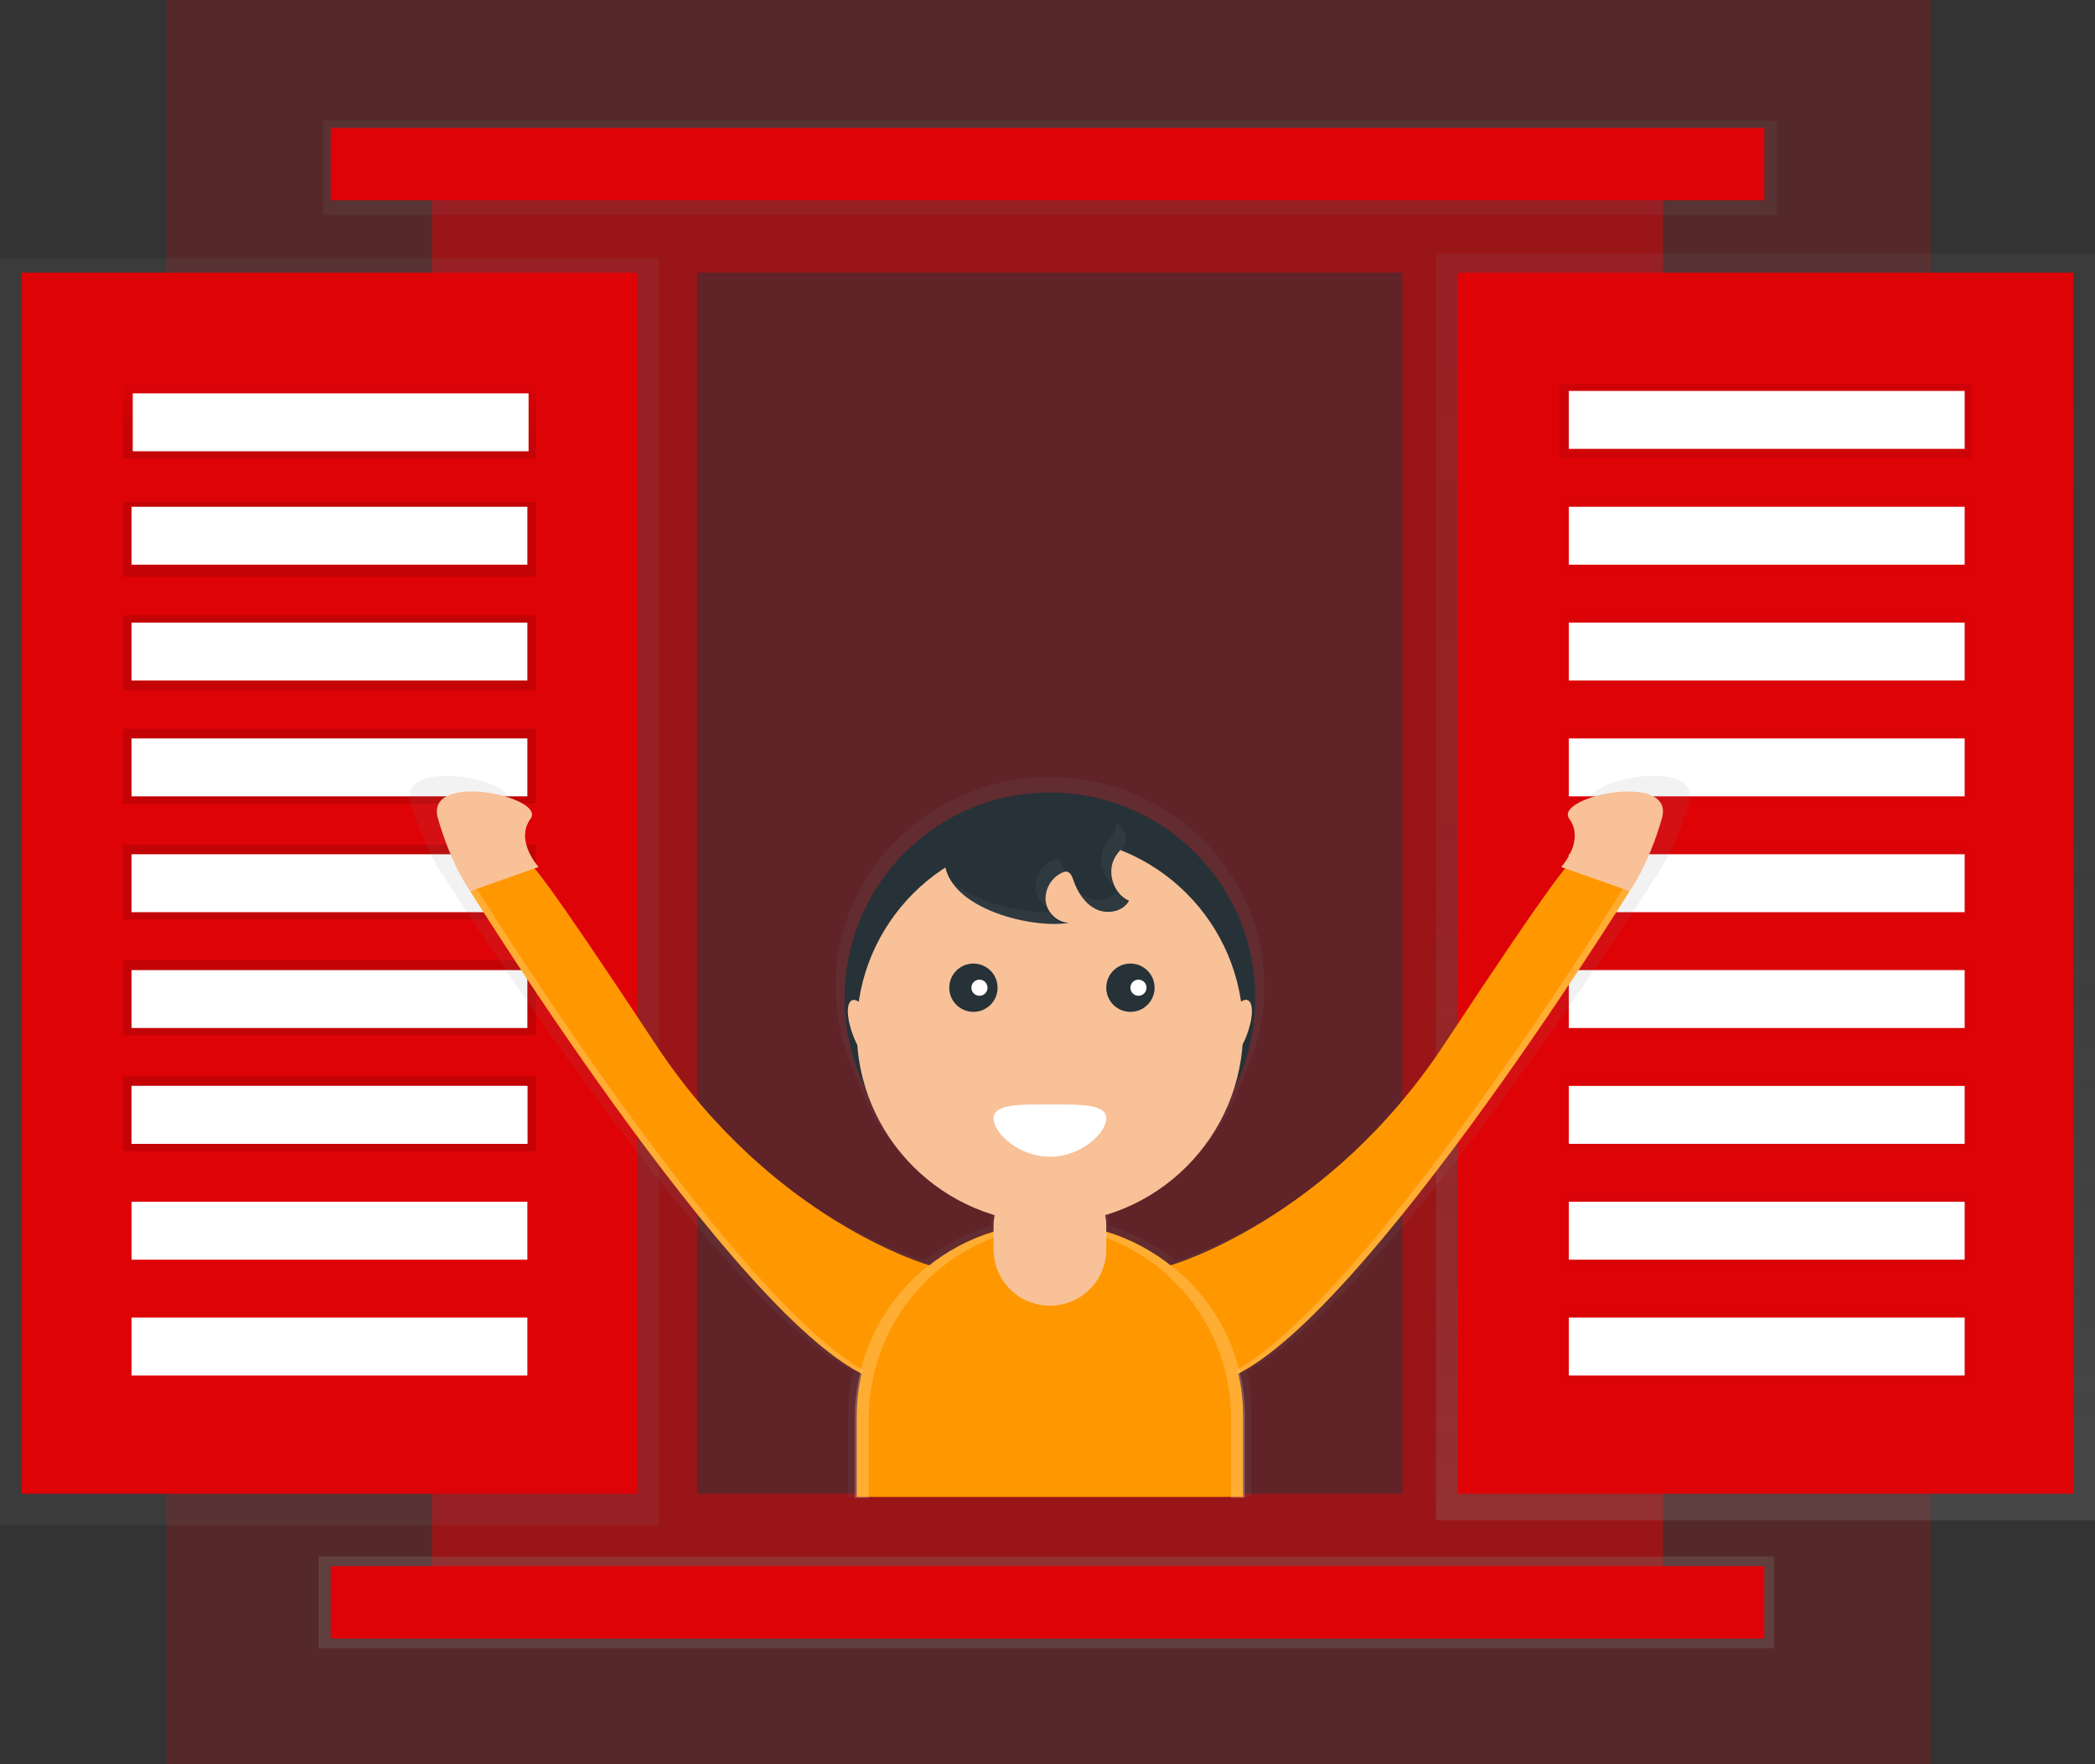 <svg width="595" height="501" viewBox="0 0 595 501" fill="none" xmlns="http://www.w3.org/2000/svg">
<rect x="0" y="0" width="595" height="501" fill="#333333" stroke="none"/>
<path opacity="0.2" d="M548.387 0H47.298V501H548.387V0Z" fill="#DE0307"/>
<path opacity="0.5" d="M472.298 46.776H122.702V454.909H472.298V46.776Z" fill="#DE0307"/>
<path d="M595 71.963H407.863V431.778H595V71.963Z" fill="url(#paint0_linear)"/>
<path d="M187.137 73.334H0V433.149H187.137V73.334Z" fill="url(#paint1_linear)"/>
<path d="M588.831 77.446H414.032V424.239H588.831V77.446Z" fill="#DE0307"/>
<path d="M6.169 424.239H180.968L180.968 77.446H6.169L6.169 424.239Z" fill="#DE0307"/>
<path d="M152.177 108.973H34.96V130.219H152.177V108.973Z" fill="url(#paint2_linear)"/>
<path d="M560.726 141.185H443.508V162.431H560.726V141.185Z" fill="url(#paint3_linear)"/>
<path d="M560.04 174.082H442.823V195.328H560.04V174.082Z" fill="url(#paint4_linear)"/>
<path d="M560.04 206.979H442.823V228.226H560.04V206.979Z" fill="url(#paint5_linear)"/>
<path d="M560.04 239.877H442.823V261.123H560.04V239.877Z" fill="url(#paint6_linear)"/>
<path d="M560.04 272.774H442.823V294.021H560.04V272.774Z" fill="url(#paint7_linear)"/>
<path d="M560.04 305.672H442.823V326.918H560.04V305.672Z" fill="url(#paint8_linear)"/>
<path d="M560.04 338.569H442.823V359.815H560.04V338.569Z" fill="url(#paint9_linear)"/>
<path d="M560.04 371.466H442.823V392.713H560.04V371.466Z" fill="url(#paint10_linear)"/>
<path d="M560.04 108.973H442.823V130.219H560.04V108.973Z" fill="url(#paint11_linear)"/>
<path d="M152.177 142.555H34.96V163.802H152.177V142.555Z" fill="url(#paint12_linear)"/>
<path d="M152.177 174.767H34.96V196.014H152.177V174.767Z" fill="url(#paint13_linear)"/>
<path d="M152.177 206.979H34.96V228.226H152.177V206.979Z" fill="url(#paint14_linear)"/>
<path d="M152.177 239.877H34.96V261.123H152.177V239.877Z" fill="url(#paint15_linear)"/>
<path d="M152.177 272.774H34.96V294.021H152.177V272.774Z" fill="url(#paint16_linear)"/>
<path d="M150.121 111.714H37.702V128.163H150.121V111.714Z" fill="white"/>
<path d="M149.778 143.926H37.359V160.375H149.778V143.926Z" fill="white"/>
<path d="M149.778 176.824H37.359V193.272H149.778V176.824Z" fill="white"/>
<path d="M149.778 209.721H37.359V226.17H149.778V209.721Z" fill="white"/>
<path d="M149.778 242.618H37.359V259.067H149.778V242.618Z" fill="white"/>
<path d="M149.778 275.516H37.359V291.964H149.778V275.516Z" fill="white"/>
<path d="M152.177 305.672H34.96V326.918H152.177V305.672Z" fill="url(#paint17_linear)"/>
<path d="M149.778 308.413H37.359V324.862H149.778V308.413Z" fill="white"/>
<path d="M149.778 308.413H37.359V324.862H149.778V308.413Z" fill="white"/>
<path d="M149.778 341.311H37.359V357.759H149.778V341.311Z" fill="white"/>
<path d="M149.778 374.208H37.359V390.657H149.778V374.208Z" fill="white"/>
<path d="M557.984 111.029H445.565V127.477H557.984V111.029Z" fill="white"/>
<path d="M557.984 143.926H445.565V160.375H557.984V143.926Z" fill="white"/>
<path d="M557.984 176.824H445.565V193.272H557.984V176.824Z" fill="white"/>
<path d="M557.984 209.721H445.565V226.17H557.984V209.721Z" fill="white"/>
<path d="M557.984 242.618H445.565V259.067H557.984V242.618Z" fill="white"/>
<path d="M557.984 275.516H445.565V291.964H557.984V275.516Z" fill="white"/>
<path d="M557.984 308.413H445.565V324.862H557.984V308.413Z" fill="white"/>
<path d="M557.984 341.311H445.565V357.759H557.984V341.311Z" fill="white"/>
<path d="M557.984 374.208H445.565V390.657H557.984V374.208Z" fill="white"/>
<path d="M503.831 442.059H90.484V468.103H503.831V442.059Z" fill="url(#paint18_linear)"/>
<path d="M501.089 444.8H93.911V465.361H501.089V444.8Z" fill="#DE0307"/>
<path d="M504.516 34.268H91.855V60.997H504.516V34.268Z" fill="url(#paint19_linear)"/>
<path d="M501.089 36.324H93.911V56.885H501.089V36.324Z" fill="#DE0307"/>
<path opacity="0.5" d="M398.266 77.446H198.105V424.239H398.266V77.446Z" fill="#263238"/>
<path d="M452.186 228.26C456.985 234.689 449.801 242.283 449.801 242.283L451.007 242.701C449.232 244.668 442.219 253.543 415.184 293.692C380.567 345.094 333.92 357.917 333.92 357.917C328.252 353.489 321.805 350.163 314.911 348.109V343.257C323.719 340.66 331.768 335.969 338.369 329.587C344.97 323.204 349.928 315.318 352.819 306.604C356.946 298.435 359.092 289.41 359.084 280.258C359.084 247.361 331.822 220.673 298.199 220.673C264.576 220.673 237.315 247.354 237.315 280.258C237.306 289.41 239.453 298.435 243.58 306.604C246.471 315.318 251.429 323.204 258.03 329.587C264.631 335.969 272.679 340.66 281.487 343.257V348.109C274.594 350.163 268.146 353.489 262.479 357.917C262.479 357.917 215.811 345.08 181.194 293.678C154.158 253.529 147.146 244.647 145.371 242.687L146.577 242.269C146.577 242.269 139.414 234.675 144.192 228.246C148.969 221.818 112.556 214.224 116.731 228.246C120.906 242.269 126.28 249.28 126.28 249.28C126.28 249.28 202.506 369.479 242.298 389.341C241.358 393.413 240.884 397.58 240.886 401.76V425.13H355.485V401.76C355.487 397.58 355.013 393.413 354.073 389.341C393.831 369.465 470.091 249.287 470.091 249.287C470.091 249.287 475.465 242.276 479.64 228.253C483.815 214.231 447.408 221.831 452.186 228.26Z" fill="url(#paint20_linear)"/>
<path d="M298.185 341.674C330.388 341.674 356.493 315.573 356.493 283.377C356.493 251.18 330.388 225.08 298.185 225.08C265.983 225.08 239.878 251.18 239.878 283.377C239.878 315.573 265.983 341.674 298.185 341.674Z" fill="#263238"/>
<path d="M298.186 347.397C328.495 347.397 353.065 322.83 353.065 292.526C353.065 262.222 328.495 237.656 298.186 237.656C267.876 237.656 243.306 262.222 243.306 292.526C243.306 322.83 267.876 347.397 298.186 347.397Z" fill="#F8C198"/>
<path d="M276.462 287.379C280.252 287.379 283.324 284.308 283.324 280.519C283.324 276.73 280.252 273.658 276.462 273.658C272.673 273.658 269.601 276.73 269.601 280.519C269.601 284.308 272.673 287.379 276.462 287.379Z" fill="#263238"/>
<path d="M321.053 287.379C324.843 287.379 327.915 284.308 327.915 280.519C327.915 276.73 324.843 273.658 321.053 273.658C317.264 273.658 314.192 276.73 314.192 280.519C314.192 284.308 317.264 287.379 321.053 287.379Z" fill="#263238"/>
<path d="M314.191 317.666C314.191 321.778 307.028 328.528 298.185 328.528C289.343 328.528 282.179 321.778 282.179 317.666C282.179 313.553 289.343 313.663 298.185 313.663C307.028 313.663 314.191 313.553 314.191 317.666Z" fill="white"/>
<path d="M278.176 282.808C279.441 282.808 280.466 281.783 280.466 280.519C280.466 279.255 279.441 278.23 278.176 278.23C276.912 278.23 275.887 279.255 275.887 280.519C275.887 281.783 276.912 282.808 278.176 282.808Z" fill="white"/>
<path d="M323.336 282.808C324.6 282.808 325.625 281.783 325.625 280.519C325.625 279.255 324.6 278.23 323.336 278.23C322.071 278.23 321.046 279.255 321.046 280.519C321.046 281.783 322.071 282.808 323.336 282.808Z" fill="white"/>
<path d="M303.669 262.069C300.324 262.069 297.322 259.163 296.965 255.839C296.85 254.168 297.247 252.501 298.105 251.062C298.962 249.623 300.239 248.48 301.764 247.786C302.076 247.625 302.42 247.536 302.771 247.526C303.923 247.526 304.492 248.896 304.862 249.986C306.014 253.358 308.056 256.648 311.265 258.21C314.473 259.773 318.956 258.971 320.649 255.832C316.111 253.81 314.171 247.464 316.81 243.256C317.831 241.631 319.422 240.254 319.744 238.362C320.333 234.935 316.577 232.441 313.252 231.413C303.656 228.445 270.204 228.116 268.36 242.433C266.427 257.539 293.133 264.07 303.669 262.069Z" fill="#263238"/>
<path d="M249.15 302.152C250.911 301.458 250.741 296.847 248.771 291.854C246.801 286.861 243.777 283.377 242.016 284.071C240.255 284.766 240.425 289.377 242.395 294.369C244.365 299.362 247.389 302.847 249.15 302.152Z" fill="#F8C198"/>
<path d="M353.96 294.333C355.93 289.34 356.1 284.73 354.339 284.035C352.578 283.341 349.554 286.825 347.583 291.818C345.613 296.811 345.444 301.421 347.205 302.116C348.965 302.811 351.99 299.326 353.96 294.333Z" fill="#F8C198"/>
<path d="M332.398 359.363C332.398 359.363 377.071 346.821 410.228 296.522C443.385 246.223 445.098 246.086 445.098 246.086L462.818 253.084C462.818 253.084 380.505 385.688 345.066 392.548C309.626 399.409 332.398 359.363 332.398 359.363Z" fill="#FF9800"/>
<path d="M443.392 246.23C443.392 246.23 450.246 238.801 445.681 232.523C441.116 226.245 475.979 218.816 471.976 232.523C467.973 246.23 462.832 253.084 462.832 253.084L443.392 246.23Z" fill="#F8C198"/>
<path d="M263.973 359.363C263.973 359.363 219.3 346.821 186.143 296.522C152.986 246.223 151.273 246.086 151.273 246.086L133.553 253.084C133.553 253.084 215.873 385.688 251.319 392.548C286.765 399.409 263.973 359.363 263.973 359.363Z" fill="#FF9800"/>
<path d="M152.979 246.23C152.979 246.23 146.125 238.801 150.69 232.523C155.255 226.245 120.392 218.816 124.395 232.523C128.398 246.23 133.539 253.084 133.539 253.084L152.979 246.23Z" fill="#F8C198"/>
<g opacity="0.2">
<path opacity="0.2" d="M316.892 234.922C316.563 236.813 314.973 238.184 313.958 239.815C311.648 243.502 312.848 248.835 316.234 251.466C315.747 250.233 315.547 248.904 315.648 247.582C315.749 246.259 316.148 244.977 316.817 243.831C317.838 242.207 319.429 240.83 319.751 238.938C320.121 236.793 318.784 235.011 316.92 233.729C316.969 234.126 316.959 234.528 316.892 234.922Z" fill="white"/>
<path opacity="0.2" d="M302.614 248.108C302.394 247.594 302.189 247.073 302.011 246.552C301.64 245.463 301.071 244.126 299.92 244.092C299.569 244.102 299.224 244.191 298.912 244.352C297.387 245.046 296.111 246.189 295.253 247.628C294.396 249.068 293.998 250.734 294.114 252.405C294.241 253.413 294.58 254.383 295.108 255.251C295.636 256.119 296.341 256.866 297.178 257.443C297.081 257.104 297.012 256.758 296.972 256.408C296.857 254.737 297.254 253.07 298.112 251.631C298.969 250.192 300.246 249.049 301.771 248.355C302.036 248.226 302.321 248.143 302.614 248.108Z" fill="white"/>
<path opacity="0.2" d="M297.781 258.964C289.446 259.314 275.996 256.134 269.368 249.369C274.317 259.896 294.765 264.303 303.642 262.61C302.431 262.57 301.252 262.211 300.223 261.571C299.195 260.932 298.352 260.032 297.781 258.964Z" fill="white"/>
<path opacity="0.2" d="M317.16 253.317C315.158 255.668 311.278 256.161 308.42 254.77C307.486 254.31 306.63 253.706 305.883 252.981C306.991 255.453 308.889 257.488 311.278 258.765C314.486 260.321 318.969 259.526 320.662 256.387C319.221 255.727 318.003 254.659 317.16 253.317Z" fill="white"/>
</g>
<path opacity="0.2" d="M460.542 253.084C460.542 253.084 378.223 385.688 342.742 392.548C340.692 392.959 338.613 393.213 336.525 393.309C339.38 393.39 342.236 393.135 345.031 392.548C380.478 385.695 462.798 253.084 462.798 253.084L460.96 252.433C460.707 252.865 460.542 253.084 460.542 253.084Z" fill="white"/>
<path opacity="0.2" d="M135.829 253.084C135.829 253.084 218.148 385.688 253.629 392.548C255.679 392.959 257.758 393.213 259.846 393.309C256.991 393.39 254.135 393.135 251.339 392.548C215.893 385.695 133.573 253.084 133.573 253.084L135.41 252.433C135.664 252.865 135.829 253.084 135.829 253.084Z" fill="white"/>
<path d="M298.186 347.397C305.392 347.397 312.529 348.816 319.187 351.573C325.845 354.331 331.895 358.372 336.991 363.468C342.087 368.563 346.13 374.612 348.888 381.269C351.646 387.926 353.065 395.061 353.065 402.267V425.13H243.306V402.267C243.306 395.061 244.725 387.926 247.483 381.269C250.241 374.612 254.284 368.563 259.38 363.468C264.476 358.372 270.526 354.331 277.184 351.573C283.842 348.816 290.979 347.397 298.186 347.397Z" fill="#FF9800"/>
<path opacity="0.2" d="M298.754 347.684C296.758 347.684 294.762 347.792 292.777 348.007C293.462 348.007 294.086 347.965 294.751 347.965C309.306 347.965 323.265 353.746 333.557 364.036C343.849 374.327 349.631 388.283 349.631 402.836V425.411H353.634V402.555C353.634 388.002 347.852 374.046 337.56 363.755C327.268 353.465 313.309 347.684 298.754 347.684Z" fill="white"/>
<path opacity="0.2" d="M297.617 347.684C299.613 347.684 301.609 347.792 303.594 348.007C302.908 348.007 302.285 347.965 301.62 347.965C287.065 347.965 273.106 353.746 262.814 364.036C252.522 374.327 246.74 388.283 246.74 402.836V425.411H242.737V402.555C242.737 388.002 248.519 374.046 258.811 363.755C269.103 353.465 283.061 347.684 297.617 347.684Z" fill="white"/>
<path d="M314.192 348.253C314.192 339.415 307.025 332.25 298.185 332.25C289.346 332.25 282.179 339.415 282.179 348.253V354.826C282.179 363.664 289.346 370.829 298.185 370.829C307.025 370.829 314.192 363.664 314.192 354.826V348.253Z" fill="#F8C198"/>
<defs>
<linearGradient id="paint0_linear" x1="501.431" y1="431.778" x2="501.431" y2="71.963" gradientUnits="userSpaceOnUse">
<stop stop-color="#808080" stop-opacity="0.25"/>
<stop offset="0.54" stop-color="#808080" stop-opacity="0.12"/>
<stop offset="1" stop-color="#808080" stop-opacity="0.1"/>
</linearGradient>
<linearGradient id="paint1_linear" x1="25544.2" y1="227477" x2="25544.2" y2="38573.6" gradientUnits="userSpaceOnUse">
<stop stop-color="#808080" stop-opacity="0.25"/>
<stop offset="0.54" stop-color="#808080" stop-opacity="0.12"/>
<stop offset="1" stop-color="#808080" stop-opacity="0.1"/>
</linearGradient>
<linearGradient id="paint2_linear" x1="93.569" y1="130.219" x2="93.569" y2="108.973" gradientUnits="userSpaceOnUse">
<stop stop-opacity="0.12"/>
<stop offset="0.55" stop-opacity="0.09"/>
<stop offset="1" stop-opacity="0.02"/>
</linearGradient>
<linearGradient id="paint3_linear" x1="86305.5" y1="5176.55" x2="86305.5" y2="4517.91" gradientUnits="userSpaceOnUse">
<stop stop-opacity="0.12"/>
<stop offset="0.55" stop-opacity="0.09"/>
<stop offset="1" stop-opacity="0.02"/>
</linearGradient>
<linearGradient id="paint4_linear" x1="86187.6" y1="6229.26" x2="86187.6" y2="5570.62" gradientUnits="userSpaceOnUse">
<stop stop-opacity="0.12"/>
<stop offset="0.55" stop-opacity="0.09"/>
<stop offset="1" stop-opacity="0.02"/>
</linearGradient>
<linearGradient id="paint5_linear" x1="86187.6" y1="7281.98" x2="86187.6" y2="6623.35" gradientUnits="userSpaceOnUse">
<stop stop-opacity="0.12"/>
<stop offset="0.55" stop-opacity="0.09"/>
<stop offset="1" stop-opacity="0.02"/>
</linearGradient>
<linearGradient id="paint6_linear" x1="86187.6" y1="8334.69" x2="86187.6" y2="7676.05" gradientUnits="userSpaceOnUse">
<stop stop-opacity="0.12"/>
<stop offset="0.55" stop-opacity="0.09"/>
<stop offset="1" stop-opacity="0.02"/>
</linearGradient>
<linearGradient id="paint7_linear" x1="86187.6" y1="9387.4" x2="86187.6" y2="8728.77" gradientUnits="userSpaceOnUse">
<stop stop-opacity="0.12"/>
<stop offset="0.55" stop-opacity="0.09"/>
<stop offset="1" stop-opacity="0.02"/>
</linearGradient>
<linearGradient id="paint8_linear" x1="86187.6" y1="10440.1" x2="86187.6" y2="9781.5" gradientUnits="userSpaceOnUse">
<stop stop-opacity="0.12"/>
<stop offset="0.55" stop-opacity="0.09"/>
<stop offset="1" stop-opacity="0.02"/>
</linearGradient>
<linearGradient id="paint9_linear" x1="86187.6" y1="11492.8" x2="86187.6" y2="10834.2" gradientUnits="userSpaceOnUse">
<stop stop-opacity="0.12"/>
<stop offset="0.55" stop-opacity="0.09"/>
<stop offset="1" stop-opacity="0.02"/>
</linearGradient>
<linearGradient id="paint10_linear" x1="86187.6" y1="12545.5" x2="86187.6" y2="11886.9" gradientUnits="userSpaceOnUse">
<stop stop-opacity="0.12"/>
<stop offset="0.55" stop-opacity="0.09"/>
<stop offset="1" stop-opacity="0.02"/>
</linearGradient>
<linearGradient id="paint11_linear" x1="86187.6" y1="108.973" x2="86187.6" y2="108.973" gradientUnits="userSpaceOnUse">
<stop stop-opacity="0.12"/>
<stop offset="0.55" stop-opacity="0.09"/>
<stop offset="1" stop-opacity="0.02"/>
</linearGradient>
<linearGradient id="paint12_linear" x1="6013.06" y1="4891.09" x2="26057.3" y2="4891.09" gradientUnits="userSpaceOnUse">
<stop stop-opacity="0.12"/>
<stop offset="0.55" stop-opacity="0.09"/>
<stop offset="1" stop-opacity="0.02"/>
</linearGradient>
<linearGradient id="paint13_linear" x1="6013.06" y1="5921.87" x2="26057.3" y2="5921.87" gradientUnits="userSpaceOnUse">
<stop stop-opacity="0.12"/>
<stop offset="0.55" stop-opacity="0.09"/>
<stop offset="1" stop-opacity="0.02"/>
</linearGradient>
<linearGradient id="paint14_linear" x1="6013.06" y1="6952.66" x2="26057.3" y2="6952.66" gradientUnits="userSpaceOnUse">
<stop stop-opacity="0.12"/>
<stop offset="0.55" stop-opacity="0.09"/>
<stop offset="1" stop-opacity="0.02"/>
</linearGradient>
<linearGradient id="paint15_linear" x1="6013.06" y1="8005.37" x2="26057.3" y2="8005.37" gradientUnits="userSpaceOnUse">
<stop stop-opacity="0.12"/>
<stop offset="0.55" stop-opacity="0.09"/>
<stop offset="1" stop-opacity="0.02"/>
</linearGradient>
<linearGradient id="paint16_linear" x1="6013.06" y1="9058.08" x2="26057.3" y2="9058.08" gradientUnits="userSpaceOnUse">
<stop stop-opacity="0.12"/>
<stop offset="0.55" stop-opacity="0.09"/>
<stop offset="1" stop-opacity="0.02"/>
</linearGradient>
<linearGradient id="paint17_linear" x1="6013.06" y1="10110.8" x2="26057.3" y2="10110.8" gradientUnits="userSpaceOnUse">
<stop stop-opacity="0.12"/>
<stop offset="0.55" stop-opacity="0.09"/>
<stop offset="1" stop-opacity="0.02"/>
</linearGradient>
<linearGradient id="paint18_linear" x1="54652.3" y1="17735.1" x2="303900" y2="17735.1" gradientUnits="userSpaceOnUse">
<stop stop-color="#808080" stop-opacity="0.25"/>
<stop offset="0.54" stop-color="#808080" stop-opacity="0.12"/>
<stop offset="1" stop-color="#808080" stop-opacity="0.1"/>
</linearGradient>
<linearGradient id="paint19_linear" x1="179600" y1="2413.16" x2="179600" y2="1370.73" gradientUnits="userSpaceOnUse">
<stop stop-color="#808080" stop-opacity="0.25"/>
<stop offset="0.54" stop-color="#808080" stop-opacity="0.12"/>
<stop offset="1" stop-color="#808080" stop-opacity="0.1"/>
</linearGradient>
<linearGradient id="paint20_linear" x1="218626" y1="144565" x2="218626" y2="83369.9" gradientUnits="userSpaceOnUse">
<stop stop-color="#808080" stop-opacity="0.25"/>
<stop offset="0.54" stop-color="#808080" stop-opacity="0.12"/>
<stop offset="1" stop-color="#808080" stop-opacity="0.1"/>
</linearGradient>
</defs>
</svg>
